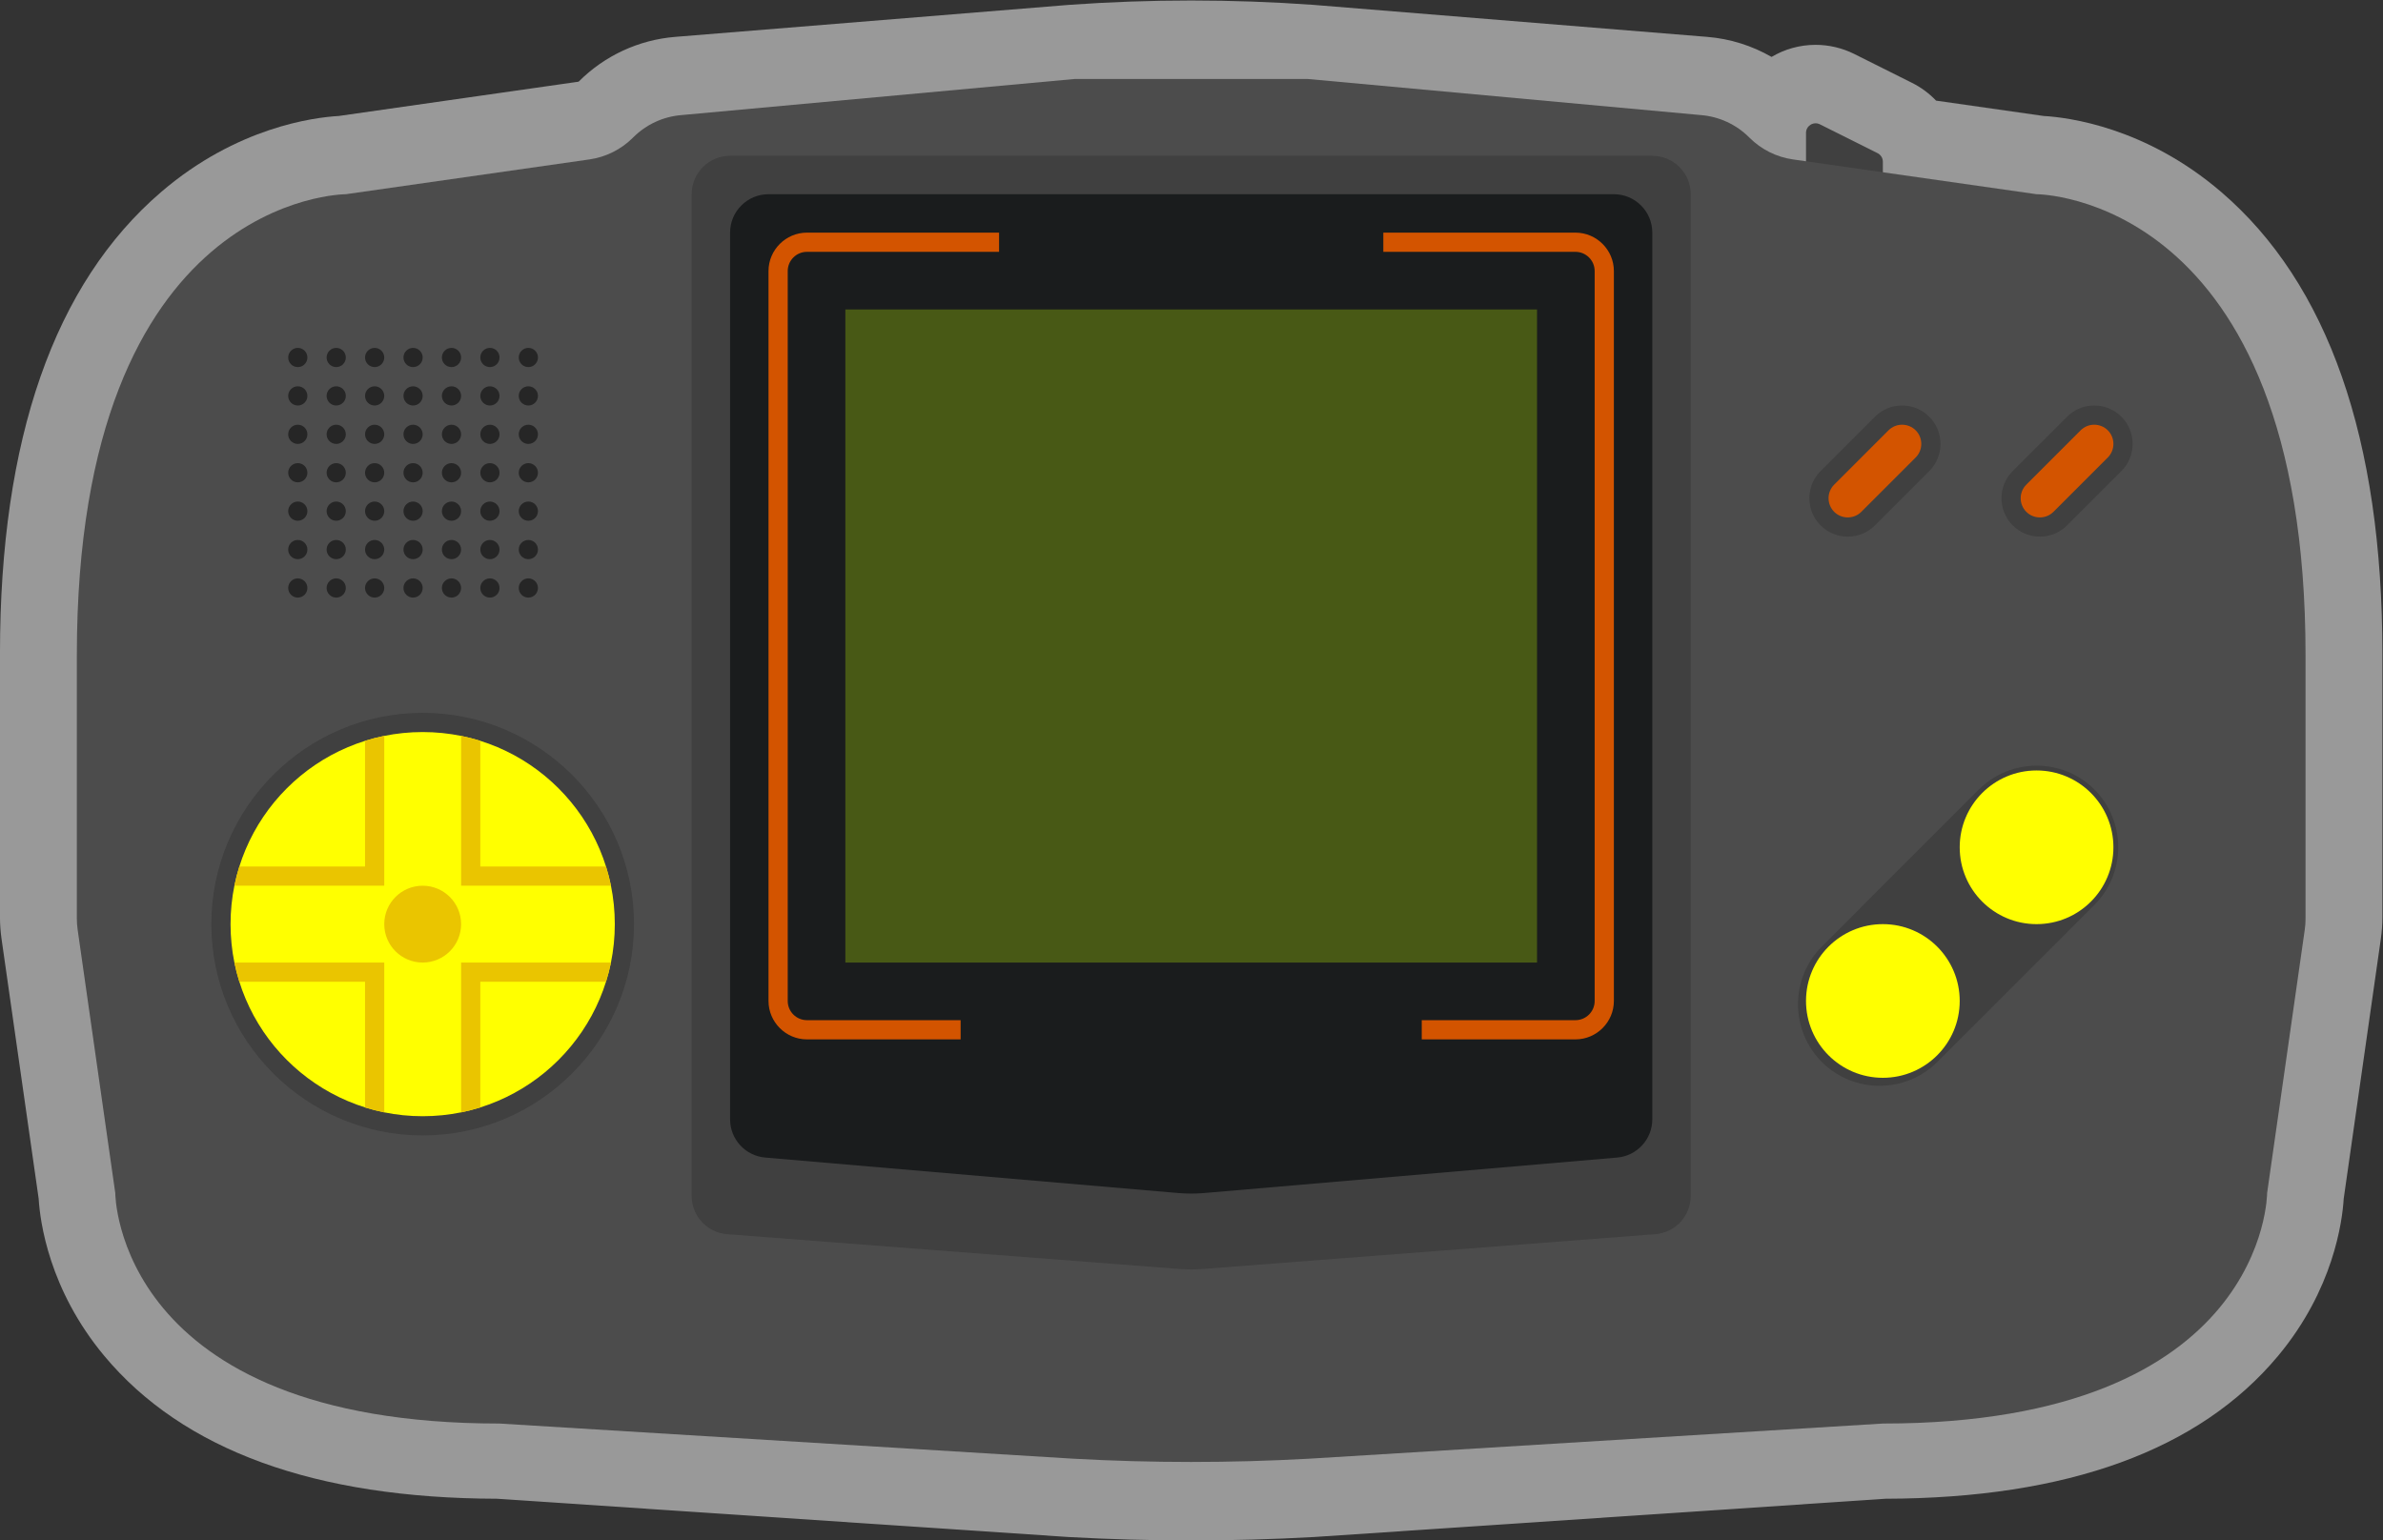 <?xml version="1.0" encoding="UTF-8" standalone="no"?>
<svg
   xmlns:dc="http://purl.org/dc/elements/1.1/"
   xmlns:cc="http://creativecommons.org/ns#"
   xmlns:rdf="http://www.w3.org/1999/02/22-rdf-syntax-ns#"
   xmlns:svg="http://www.w3.org/2000/svg"
   xmlns="http://www.w3.org/2000/svg"
   viewBox="0 0 330.667 213.787"
   height="213.787"
   width="330.667"
   xml:space="preserve"
   id="svg2"
   version="1.1"><rect x="0" y="0" width="330.667" height="213.787" fill="#333333" stroke="none"/><defs
     id="defs6"><clipPath
       id="clipPath18"
       clipPathUnits="userSpaceOnUse"><path
         id="path16"
         d="M 0,256 H 256 V 0 H 0 Z" /></clipPath><clipPath
       id="clipPath26"
       clipPathUnits="userSpaceOnUse"><path
         id="path24"
         d="M 4,208.17 H 252 V 47.83 H 4 Z" /></clipPath></defs><g
     transform="matrix(1.333,0,0,-1.333,-5.333,277.56)"
     id="g10"><g
       id="g12"><g
         clip-path="url(#clipPath18)"
         id="g14"><g
           id="g20"><g
             id="g22" /><g
             id="g34"><g
               style="opacity:0.5"
               id="g32"
               clip-path="url(#clipPath26)"><g
                 id="g30"
                 transform="translate(235.206,188.244)"><path
                   id="path28"
                   style="fill:#ffffff;fill-opacity:1;fill-rule:nonzero;stroke:none"
                   d="m 0,0 c -7.879,6.753 -15.92,7.757 -18.471,7.902 l -11.196,1.599 c -0.709,0.746 -1.555,1.377 -2.514,1.856 l -6,3.001 c -1.245,0.622 -2.636,0.951 -4.025,0.951 -1.674,0 -3.242,-0.459 -4.586,-1.258 -2.035,1.173 -4.322,1.894 -6.695,2.087 l -40.959,3.33 -0.039,0.003 -0.039,0.003 c -4.202,0.3 -8.469,0.452 -12.682,0.452 -4.213,0 -8.48,-0.152 -12.682,-0.452 l -0.039,-0.003 -0.039,-0.003 -40.958,-3.33 c -3.779,-0.307 -7.337,-1.953 -10.017,-4.634 l -0.032,-0.031 -24.969,-3.571 c -2.552,-0.145 -10.593,-1.15 -18.471,-7.902 -11.143,-9.552 -16.793,-25.726 -16.793,-48.074 v -27.432 c 0,-0.754 0.054,-1.515 0.161,-2.263 l 3.865,-27.056 c 0.144,-2.376 1.067,-9.456 6.828,-16.37 8.188,-9.826 21.938,-14.831 40.873,-14.878 l 59.479,-3.984 0.046,-0.003 0.045,-0.002 c 4.212,-0.234 8.486,-0.352 12.703,-0.352 4.217,0 8.491,0.118 12.702,0.352 l 0.046,0.002 0.045,0.003 59.48,3.984 c 18.935,0.047 32.685,5.052 40.872,14.878 5.762,6.914 6.685,13.994 6.829,16.37 l 3.865,27.056 c 0.107,0.748 0.161,1.509 0.161,2.263 v 27.432 C 16.794,-25.726 11.144,-9.552 0,0" /></g></g></g></g><g
           transform="translate(199,188)"
           id="g36"><path
             id="path38"
             style="fill:#404040;fill-opacity:1;fill-rule:nonzero;stroke:none"
             d="m 0,0 h -6 c -0.553,0 -1,0.448 -1,1 v 5.382 c 0,0.743 0.782,1.227 1.447,0.894 l 6,-3 C 0.786,4.107 1,3.761 1,3.382 V 1 C 1,0.448 0.553,0 0,0" /></g><g
           transform="translate(216,188)"
           id="g40"><path
             id="path42"
             style="fill:#4c4c4c;fill-opacity:1;fill-rule:nonzero;stroke:none"
             d="m 0,0 -25.36,3.623 c -1.713,0.245 -3.302,1.039 -4.526,2.263 l -0.035,0.035 c -1.343,1.342 -3.117,2.163 -5.009,2.317 L -75.888,12 h -24.224 L -141.07,8.238 c -1.891,-0.154 -3.667,-0.975 -5.009,-2.317 l -0.035,-0.035 c -1.224,-1.224 -2.812,-2.018 -4.526,-2.263 L -176,0 c 0,0 -28,0 -28,-48 v -27.432 c 0,-0.378 0.027,-0.756 0.081,-1.131 L -200,-104 c 0,0 0,-24 40,-24 l 59.741,-3.66 c 8.166,-0.453 16.352,-0.453 24.518,0 L -16,-128 c 40,0 40,24 40,24 l 3.92,27.437 c 0.053,0.375 0.08,0.753 0.08,1.131 V -48 C 28,0 0,0 0,0" /></g><g
           transform="translate(36,171)"
           id="g44"><path
             id="path46"
             style="fill:#262626;fill-opacity:1;fill-rule:nonzero;stroke:none"
             d="m 0,0 c 0,-0.552 -0.448,-1 -1,-1 -0.552,0 -1,0.448 -1,1 0,0.552 0.448,1 1,1 0.552,0 1,-0.448 1,-1" /></g><g
           transform="translate(40,171)"
           id="g48"><path
             id="path50"
             style="fill:#262626;fill-opacity:1;fill-rule:nonzero;stroke:none"
             d="m 0,0 c 0,-0.552 -0.448,-1 -1,-1 -0.552,0 -1,0.448 -1,1 0,0.552 0.448,1 1,1 0.552,0 1,-0.448 1,-1" /></g><g
           transform="translate(44,171)"
           id="g52"><path
             id="path54"
             style="fill:#262626;fill-opacity:1;fill-rule:nonzero;stroke:none"
             d="m 0,0 c 0,-0.552 -0.448,-1 -1,-1 -0.552,0 -1,0.448 -1,1 0,0.552 0.448,1 1,1 0.552,0 1,-0.448 1,-1" /></g><g
           transform="translate(48,171)"
           id="g56"><path
             id="path58"
             style="fill:#262626;fill-opacity:1;fill-rule:nonzero;stroke:none"
             d="m 0,0 c 0,-0.552 -0.448,-1 -1,-1 -0.552,0 -1,0.448 -1,1 0,0.552 0.448,1 1,1 0.552,0 1,-0.448 1,-1" /></g><g
           transform="translate(52,171)"
           id="g60"><path
             id="path62"
             style="fill:#262626;fill-opacity:1;fill-rule:nonzero;stroke:none"
             d="m 0,0 c 0,-0.552 -0.448,-1 -1,-1 -0.552,0 -1,0.448 -1,1 0,0.552 0.448,1 1,1 0.552,0 1,-0.448 1,-1" /></g><g
           transform="translate(56,171)"
           id="g64"><path
             id="path66"
             style="fill:#262626;fill-opacity:1;fill-rule:nonzero;stroke:none"
             d="m 0,0 c 0,-0.552 -0.448,-1 -1,-1 -0.552,0 -1,0.448 -1,1 0,0.552 0.448,1 1,1 0.552,0 1,-0.448 1,-1" /></g><g
           transform="translate(60,171)"
           id="g68"><path
             id="path70"
             style="fill:#262626;fill-opacity:1;fill-rule:nonzero;stroke:none"
             d="m 0,0 c 0,-0.552 -0.448,-1 -1,-1 -0.552,0 -1,0.448 -1,1 0,0.552 0.448,1 1,1 0.552,0 1,-0.448 1,-1" /></g><g
           transform="translate(36,167)"
           id="g72"><path
             id="path74"
             style="fill:#262626;fill-opacity:1;fill-rule:nonzero;stroke:none"
             d="m 0,0 c 0,-0.552 -0.448,-1 -1,-1 -0.552,0 -1,0.448 -1,1 0,0.552 0.448,1 1,1 0.552,0 1,-0.448 1,-1" /></g><g
           transform="translate(40,167)"
           id="g76"><path
             id="path78"
             style="fill:#262626;fill-opacity:1;fill-rule:nonzero;stroke:none"
             d="m 0,0 c 0,-0.552 -0.448,-1 -1,-1 -0.552,0 -1,0.448 -1,1 0,0.552 0.448,1 1,1 0.552,0 1,-0.448 1,-1" /></g><g
           transform="translate(44,167)"
           id="g80"><path
             id="path82"
             style="fill:#262626;fill-opacity:1;fill-rule:nonzero;stroke:none"
             d="m 0,0 c 0,-0.552 -0.448,-1 -1,-1 -0.552,0 -1,0.448 -1,1 0,0.552 0.448,1 1,1 0.552,0 1,-0.448 1,-1" /></g><g
           transform="translate(48,167)"
           id="g84"><path
             id="path86"
             style="fill:#262626;fill-opacity:1;fill-rule:nonzero;stroke:none"
             d="m 0,0 c 0,-0.552 -0.448,-1 -1,-1 -0.552,0 -1,0.448 -1,1 0,0.552 0.448,1 1,1 0.552,0 1,-0.448 1,-1" /></g><g
           transform="translate(52,167)"
           id="g88"><path
             id="path90"
             style="fill:#262626;fill-opacity:1;fill-rule:nonzero;stroke:none"
             d="m 0,0 c 0,-0.552 -0.448,-1 -1,-1 -0.552,0 -1,0.448 -1,1 0,0.552 0.448,1 1,1 0.552,0 1,-0.448 1,-1" /></g><g
           transform="translate(56,167)"
           id="g92"><path
             id="path94"
             style="fill:#262626;fill-opacity:1;fill-rule:nonzero;stroke:none"
             d="m 0,0 c 0,-0.552 -0.448,-1 -1,-1 -0.552,0 -1,0.448 -1,1 0,0.552 0.448,1 1,1 0.552,0 1,-0.448 1,-1" /></g><g
           transform="translate(60,167)"
           id="g96"><path
             id="path98"
             style="fill:#262626;fill-opacity:1;fill-rule:nonzero;stroke:none"
             d="m 0,0 c 0,-0.552 -0.448,-1 -1,-1 -0.552,0 -1,0.448 -1,1 0,0.552 0.448,1 1,1 0.552,0 1,-0.448 1,-1" /></g><g
           transform="translate(36,163)"
           id="g100"><path
             id="path102"
             style="fill:#262626;fill-opacity:1;fill-rule:nonzero;stroke:none"
             d="m 0,0 c 0,-0.552 -0.448,-1 -1,-1 -0.552,0 -1,0.448 -1,1 0,0.552 0.448,1 1,1 0.552,0 1,-0.448 1,-1" /></g><g
           transform="translate(40,163)"
           id="g104"><path
             id="path106"
             style="fill:#262626;fill-opacity:1;fill-rule:nonzero;stroke:none"
             d="m 0,0 c 0,-0.552 -0.448,-1 -1,-1 -0.552,0 -1,0.448 -1,1 0,0.552 0.448,1 1,1 0.552,0 1,-0.448 1,-1" /></g><g
           transform="translate(44,163)"
           id="g108"><path
             id="path110"
             style="fill:#262626;fill-opacity:1;fill-rule:nonzero;stroke:none"
             d="m 0,0 c 0,-0.552 -0.448,-1 -1,-1 -0.552,0 -1,0.448 -1,1 0,0.552 0.448,1 1,1 0.552,0 1,-0.448 1,-1" /></g><g
           transform="translate(48,163)"
           id="g112"><path
             id="path114"
             style="fill:#262626;fill-opacity:1;fill-rule:nonzero;stroke:none"
             d="m 0,0 c 0,-0.552 -0.448,-1 -1,-1 -0.552,0 -1,0.448 -1,1 0,0.552 0.448,1 1,1 0.552,0 1,-0.448 1,-1" /></g><g
           transform="translate(52,163)"
           id="g116"><path
             id="path118"
             style="fill:#262626;fill-opacity:1;fill-rule:nonzero;stroke:none"
             d="m 0,0 c 0,-0.552 -0.448,-1 -1,-1 -0.552,0 -1,0.448 -1,1 0,0.552 0.448,1 1,1 0.552,0 1,-0.448 1,-1" /></g><g
           transform="translate(56,163)"
           id="g120"><path
             id="path122"
             style="fill:#262626;fill-opacity:1;fill-rule:nonzero;stroke:none"
             d="m 0,0 c 0,-0.552 -0.448,-1 -1,-1 -0.552,0 -1,0.448 -1,1 0,0.552 0.448,1 1,1 0.552,0 1,-0.448 1,-1" /></g><g
           transform="translate(60,163)"
           id="g124"><path
             id="path126"
             style="fill:#262626;fill-opacity:1;fill-rule:nonzero;stroke:none"
             d="m 0,0 c 0,-0.552 -0.448,-1 -1,-1 -0.552,0 -1,0.448 -1,1 0,0.552 0.448,1 1,1 0.552,0 1,-0.448 1,-1" /></g><g
           transform="translate(36,159)"
           id="g128"><path
             id="path130"
             style="fill:#262626;fill-opacity:1;fill-rule:nonzero;stroke:none"
             d="m 0,0 c 0,-0.552 -0.448,-1 -1,-1 -0.552,0 -1,0.448 -1,1 0,0.552 0.448,1 1,1 0.552,0 1,-0.448 1,-1" /></g><g
           transform="translate(40,159)"
           id="g132"><path
             id="path134"
             style="fill:#262626;fill-opacity:1;fill-rule:nonzero;stroke:none"
             d="m 0,0 c 0,-0.552 -0.448,-1 -1,-1 -0.552,0 -1,0.448 -1,1 0,0.552 0.448,1 1,1 0.552,0 1,-0.448 1,-1" /></g><g
           transform="translate(44,159)"
           id="g136"><path
             id="path138"
             style="fill:#262626;fill-opacity:1;fill-rule:nonzero;stroke:none"
             d="m 0,0 c 0,-0.552 -0.448,-1 -1,-1 -0.552,0 -1,0.448 -1,1 0,0.552 0.448,1 1,1 0.552,0 1,-0.448 1,-1" /></g><g
           transform="translate(48,159)"
           id="g140"><path
             id="path142"
             style="fill:#262626;fill-opacity:1;fill-rule:nonzero;stroke:none"
             d="m 0,0 c 0,-0.552 -0.448,-1 -1,-1 -0.552,0 -1,0.448 -1,1 0,0.552 0.448,1 1,1 0.552,0 1,-0.448 1,-1" /></g><g
           transform="translate(52,159)"
           id="g144"><path
             id="path146"
             style="fill:#262626;fill-opacity:1;fill-rule:nonzero;stroke:none"
             d="m 0,0 c 0,-0.552 -0.448,-1 -1,-1 -0.552,0 -1,0.448 -1,1 0,0.552 0.448,1 1,1 0.552,0 1,-0.448 1,-1" /></g><g
           transform="translate(56,159)"
           id="g148"><path
             id="path150"
             style="fill:#262626;fill-opacity:1;fill-rule:nonzero;stroke:none"
             d="m 0,0 c 0,-0.552 -0.448,-1 -1,-1 -0.552,0 -1,0.448 -1,1 0,0.552 0.448,1 1,1 0.552,0 1,-0.448 1,-1" /></g><g
           transform="translate(60,159)"
           id="g152"><path
             id="path154"
             style="fill:#262626;fill-opacity:1;fill-rule:nonzero;stroke:none"
             d="m 0,0 c 0,-0.552 -0.448,-1 -1,-1 -0.552,0 -1,0.448 -1,1 0,0.552 0.448,1 1,1 0.552,0 1,-0.448 1,-1" /></g><g
           transform="translate(36,155)"
           id="g156"><path
             id="path158"
             style="fill:#262626;fill-opacity:1;fill-rule:nonzero;stroke:none"
             d="m 0,0 c 0,-0.552 -0.448,-1 -1,-1 -0.552,0 -1,0.448 -1,1 0,0.552 0.448,1 1,1 0.552,0 1,-0.448 1,-1" /></g><g
           transform="translate(40,155)"
           id="g160"><path
             id="path162"
             style="fill:#262626;fill-opacity:1;fill-rule:nonzero;stroke:none"
             d="m 0,0 c 0,-0.552 -0.448,-1 -1,-1 -0.552,0 -1,0.448 -1,1 0,0.552 0.448,1 1,1 0.552,0 1,-0.448 1,-1" /></g><g
           transform="translate(44,155)"
           id="g164"><path
             id="path166"
             style="fill:#262626;fill-opacity:1;fill-rule:nonzero;stroke:none"
             d="m 0,0 c 0,-0.552 -0.448,-1 -1,-1 -0.552,0 -1,0.448 -1,1 0,0.552 0.448,1 1,1 0.552,0 1,-0.448 1,-1" /></g><g
           transform="translate(48,155)"
           id="g168"><path
             id="path170"
             style="fill:#262626;fill-opacity:1;fill-rule:nonzero;stroke:none"
             d="m 0,0 c 0,-0.552 -0.448,-1 -1,-1 -0.552,0 -1,0.448 -1,1 0,0.552 0.448,1 1,1 0.552,0 1,-0.448 1,-1" /></g><g
           transform="translate(52,155)"
           id="g172"><path
             id="path174"
             style="fill:#262626;fill-opacity:1;fill-rule:nonzero;stroke:none"
             d="m 0,0 c 0,-0.552 -0.448,-1 -1,-1 -0.552,0 -1,0.448 -1,1 0,0.552 0.448,1 1,1 0.552,0 1,-0.448 1,-1" /></g><g
           transform="translate(56,155)"
           id="g176"><path
             id="path178"
             style="fill:#262626;fill-opacity:1;fill-rule:nonzero;stroke:none"
             d="m 0,0 c 0,-0.552 -0.448,-1 -1,-1 -0.552,0 -1,0.448 -1,1 0,0.552 0.448,1 1,1 0.552,0 1,-0.448 1,-1" /></g><g
           transform="translate(60,155)"
           id="g180"><path
             id="path182"
             style="fill:#262626;fill-opacity:1;fill-rule:nonzero;stroke:none"
             d="m 0,0 c 0,-0.552 -0.448,-1 -1,-1 -0.552,0 -1,0.448 -1,1 0,0.552 0.448,1 1,1 0.552,0 1,-0.448 1,-1" /></g><g
           transform="translate(36,151)"
           id="g184"><path
             id="path186"
             style="fill:#262626;fill-opacity:1;fill-rule:nonzero;stroke:none"
             d="m 0,0 c 0,-0.552 -0.448,-1 -1,-1 -0.552,0 -1,0.448 -1,1 0,0.552 0.448,1 1,1 0.552,0 1,-0.448 1,-1" /></g><g
           transform="translate(40,151)"
           id="g188"><path
             id="path190"
             style="fill:#262626;fill-opacity:1;fill-rule:nonzero;stroke:none"
             d="m 0,0 c 0,-0.552 -0.448,-1 -1,-1 -0.552,0 -1,0.448 -1,1 0,0.552 0.448,1 1,1 0.552,0 1,-0.448 1,-1" /></g><g
           transform="translate(44,151)"
           id="g192"><path
             id="path194"
             style="fill:#262626;fill-opacity:1;fill-rule:nonzero;stroke:none"
             d="m 0,0 c 0,-0.552 -0.448,-1 -1,-1 -0.552,0 -1,0.448 -1,1 0,0.552 0.448,1 1,1 0.552,0 1,-0.448 1,-1" /></g><g
           transform="translate(48,151)"
           id="g196"><path
             id="path198"
             style="fill:#262626;fill-opacity:1;fill-rule:nonzero;stroke:none"
             d="m 0,0 c 0,-0.552 -0.448,-1 -1,-1 -0.552,0 -1,0.448 -1,1 0,0.552 0.448,1 1,1 0.552,0 1,-0.448 1,-1" /></g><g
           transform="translate(52,151)"
           id="g200"><path
             id="path202"
             style="fill:#262626;fill-opacity:1;fill-rule:nonzero;stroke:none"
             d="m 0,0 c 0,-0.552 -0.448,-1 -1,-1 -0.552,0 -1,0.448 -1,1 0,0.552 0.448,1 1,1 0.552,0 1,-0.448 1,-1" /></g><g
           transform="translate(56,151)"
           id="g204"><path
             id="path206"
             style="fill:#262626;fill-opacity:1;fill-rule:nonzero;stroke:none"
             d="m 0,0 c 0,-0.552 -0.448,-1 -1,-1 -0.552,0 -1,0.448 -1,1 0,0.552 0.448,1 1,1 0.552,0 1,-0.448 1,-1" /></g><g
           transform="translate(60,151)"
           id="g208"><path
             id="path210"
             style="fill:#262626;fill-opacity:1;fill-rule:nonzero;stroke:none"
             d="m 0,0 c 0,-0.552 -0.448,-1 -1,-1 -0.552,0 -1,0.448 -1,1 0,0.552 0.448,1 1,1 0.552,0 1,-0.448 1,-1" /></g><g
           transform="translate(36,147)"
           id="g212"><path
             id="path214"
             style="fill:#262626;fill-opacity:1;fill-rule:nonzero;stroke:none"
             d="m 0,0 c 0,-0.552 -0.448,-1 -1,-1 -0.552,0 -1,0.448 -1,1 0,0.552 0.448,1 1,1 0.552,0 1,-0.448 1,-1" /></g><g
           transform="translate(40,147)"
           id="g216"><path
             id="path218"
             style="fill:#262626;fill-opacity:1;fill-rule:nonzero;stroke:none"
             d="m 0,0 c 0,-0.552 -0.448,-1 -1,-1 -0.552,0 -1,0.448 -1,1 0,0.552 0.448,1 1,1 0.552,0 1,-0.448 1,-1" /></g><g
           transform="translate(44,147)"
           id="g220"><path
             id="path222"
             style="fill:#262626;fill-opacity:1;fill-rule:nonzero;stroke:none"
             d="m 0,0 c 0,-0.552 -0.448,-1 -1,-1 -0.552,0 -1,0.448 -1,1 0,0.552 0.448,1 1,1 0.552,0 1,-0.448 1,-1" /></g><g
           transform="translate(48,147)"
           id="g224"><path
             id="path226"
             style="fill:#262626;fill-opacity:1;fill-rule:nonzero;stroke:none"
             d="m 0,0 c 0,-0.552 -0.448,-1 -1,-1 -0.552,0 -1,0.448 -1,1 0,0.552 0.448,1 1,1 0.552,0 1,-0.448 1,-1" /></g><g
           transform="translate(52,147)"
           id="g228"><path
             id="path230"
             style="fill:#262626;fill-opacity:1;fill-rule:nonzero;stroke:none"
             d="m 0,0 c 0,-0.552 -0.448,-1 -1,-1 -0.552,0 -1,0.448 -1,1 0,0.552 0.448,1 1,1 0.552,0 1,-0.448 1,-1" /></g><g
           transform="translate(56,147)"
           id="g232"><path
             id="path234"
             style="fill:#262626;fill-opacity:1;fill-rule:nonzero;stroke:none"
             d="m 0,0 c 0,-0.552 -0.448,-1 -1,-1 -0.552,0 -1,0.448 -1,1 0,0.552 0.448,1 1,1 0.552,0 1,-0.448 1,-1" /></g><g
           transform="translate(60,147)"
           id="g236"><path
             id="path238"
             style="fill:#262626;fill-opacity:1;fill-rule:nonzero;stroke:none"
             d="m 0,0 c 0,-0.552 -0.448,-1 -1,-1 -0.552,0 -1,0.448 -1,1 0,0.552 0.448,1 1,1 0.552,0 1,-0.448 1,-1" /></g><g
           transform="translate(48,134)"
           id="g240"><path
             id="path242"
             style="fill:#404040;fill-opacity:1;fill-rule:nonzero;stroke:none"
             d="m 0,0 c -12.131,0 -22,-9.869 -22,-22 0,-12.131 9.869,-22 22,-22 12.131,0 22,9.869 22,22 C 22,-9.869 12.131,0 0,0" /></g><g
           transform="translate(68,112)"
           id="g244"><path
             id="path246"
             style="fill:#ffff00;fill-opacity:1;fill-rule:nonzero;stroke:none"
             d="m 0,0 c 0,-11.046 -8.954,-20 -20,-20 -11.046,0 -20,8.954 -20,20 0,11.046 8.954,20 20,20 C -8.954,20 0,11.046 0,0" /></g><g
           transform="translate(52,131.599)"
           id="g248"><path
             id="path250"
             style="fill:#eac500;fill-opacity:1;fill-rule:nonzero;stroke:none"
             d="m 0,0 v -15.599 h 15.599 c -0.139,0.68 -0.312,1.347 -0.517,2 H 2 V -0.517 C 1.347,-0.312 0.68,-0.138 0,0" /></g><g
           transform="translate(52,108)"
           id="g252"><path
             id="path254"
             style="fill:#eac500;fill-opacity:1;fill-rule:nonzero;stroke:none"
             d="m 0,0 v -15.599 c 0.68,0.139 1.347,0.312 2,0.517 V -2 h 13.082 c 0.205,0.653 0.378,1.32 0.517,2 z" /></g><g
           transform="translate(44,116)"
           id="g256"><path
             id="path258"
             style="fill:#eac500;fill-opacity:1;fill-rule:nonzero;stroke:none"
             d="M 0,0 V 15.599 C -0.68,15.46 -1.347,15.287 -2,15.082 V 2 H -15.082 C -15.287,1.347 -15.46,0.68 -15.599,0 Z" /></g><g
           transform="translate(44,92.401)"
           id="g260"><path
             id="path262"
             style="fill:#eac500;fill-opacity:1;fill-rule:nonzero;stroke:none"
             d="m 0,0 v 15.599 h -15.599 c 0.139,-0.68 0.312,-1.347 0.517,-2 H -2 V 0.517 C -1.347,0.312 -0.68,0.139 0,0" /></g><g
           transform="translate(52,112)"
           id="g264"><path
             id="path266"
             style="fill:#eac500;fill-opacity:1;fill-rule:nonzero;stroke:none"
             d="m 0,0 c 0,-2.209 -1.791,-4 -4,-4 -2.209,0 -4,1.791 -4,4 0,2.209 1.791,4 4,4 2.209,0 4,-1.791 4,-4" /></g><g
           transform="translate(176.307,79.716)"
           id="g268"><path
             id="path270"
             style="fill:#404040;fill-opacity:1;fill-rule:nonzero;stroke:none"
             d="m 0,0 -47.079,-3.621 c -0.817,-0.064 -1.638,-0.064 -2.455,0 L -96.613,0 c -2.084,0.16 -3.694,1.898 -3.694,3.988 v 104.296 c 0,2.209 1.791,4 4,4 h 96 c 2.209,0 4,-1.791 4,-4 V 3.988 C 3.693,1.898 2.084,0.16 0,0" /></g><g
           transform="translate(172.332,87.694)"
           id="g272"><path
             id="path274"
             style="fill:#1a1c1d;fill-opacity:1;fill-rule:nonzero;stroke:none"
             d="m 0,0 -43.003,-3.694 c -0.885,-0.074 -1.773,-0.074 -2.658,0 L -88.664,0 c -2.073,0.173 -3.668,1.906 -3.668,3.986 v 92.32 c 0,2.209 1.791,4 4,4 h 88 c 2.209,0 4,-1.791 4,-4 V 3.986 C 3.668,1.906 2.073,0.173 0,0" /></g><path
           id="path276"
           style="fill:#485915;fill-opacity:1;fill-rule:nonzero;stroke:none"
           d="M 164,108 H 92 v 68 h 72 z" /><g
           transform="translate(194,98)"
           id="g278"><path
             id="path280"
             style="fill:#404040;fill-opacity:1;fill-rule:nonzero;stroke:none"
             d="m 0,0 v 0 c -3.111,3.111 -3.111,8.202 0,11.313 l 16.353,16.354 c 3.111,3.111 8.203,3.111 11.314,0 3.11,-3.111 3.11,-8.203 0,-11.314 L 11.313,0 C 8.202,-3.111 3.111,-3.111 0,0" /></g><g
           transform="translate(194,98)"
           id="g282"><path
             id="path284"
             style="fill:none;stroke:#404040;stroke-width:1;stroke-linecap:butt;stroke-linejoin:miter;stroke-miterlimit:10;stroke-dasharray:none;stroke-opacity:1"
             d="m 0,0 v 0 c -3.111,3.111 -3.111,8.202 0,11.313 l 16.353,16.354 c 3.111,3.111 8.203,3.111 11.314,0 3.11,-3.111 3.11,-8.203 0,-11.314 L 11.313,0 C 8.202,-3.111 3.111,-3.111 0,0 Z" /></g><g
           transform="translate(208,104)"
           id="g286"><path
             id="path288"
             style="fill:#ffff00;fill-opacity:1;fill-rule:nonzero;stroke:none"
             d="m 0,0 c 0,-4.418 -3.582,-8 -8,-8 -4.418,0 -8,3.582 -8,8 0,4.418 3.582,8 8,8 4.418,0 8,-3.582 8,-8" /></g><g
           transform="translate(224,120)"
           id="g290"><path
             id="path292"
             style="fill:#ffff00;fill-opacity:1;fill-rule:nonzero;stroke:none"
             d="m 0,0 c 0,-4.418 -3.582,-8 -8,-8 -4.418,0 -8,3.582 -8,8 0,4.418 3.582,8 8,8 4.418,0 8,-3.582 8,-8" /></g><g
           transform="translate(202.002,166)"
           id="g294"><path
             id="path296"
             style="fill:#404040;fill-opacity:1;fill-rule:nonzero;stroke:none"
             d="m 0,0 c -1.069,0 -2.074,-0.415 -2.828,-1.169 l -5.656,-5.657 c -1.56,-1.56 -1.56,-4.097 0,-5.657 0.754,-0.754 1.757,-1.169 2.828,-1.169 1.07,0 2.074,0.415 2.828,1.169 l 5.657,5.657 c 1.56,1.559 1.56,4.097 0,5.657 C 2.075,-0.415 1.07,0 0,0" /></g><g
           transform="translate(203.417,160.588)"
           id="g298"><path
             id="path300"
             style="fill:#d35400;fill-opacity:1;fill-rule:nonzero;stroke:none"
             d="m 0,0 -5.657,-5.657 c -0.778,-0.778 -2.051,-0.778 -2.828,0 -0.779,0.778 -0.779,2.051 0,2.828 l 5.656,5.657 C -2.051,3.606 -0.778,3.606 0,2.828 0.777,2.05 0.777,0.778 0,0" /></g><g
           transform="translate(222.002,166)"
           id="g302"><path
             id="path304"
             style="fill:#404040;fill-opacity:1;fill-rule:nonzero;stroke:none"
             d="m 0,0 c -1.069,0 -2.074,-0.415 -2.828,-1.169 l -5.656,-5.657 c -1.56,-1.56 -1.56,-4.097 0,-5.657 0.754,-0.754 1.757,-1.169 2.828,-1.169 1.07,0 2.074,0.415 2.828,1.169 l 5.657,5.657 c 1.56,1.559 1.56,4.097 0,5.657 C 2.075,-0.415 1.07,0 0,0" /></g><g
           transform="translate(223.417,160.588)"
           id="g306"><path
             id="path308"
             style="fill:#d35400;fill-opacity:1;fill-rule:nonzero;stroke:none"
             d="m 0,0 -5.657,-5.657 c -0.778,-0.778 -2.051,-0.778 -2.828,0 -0.779,0.778 -0.779,2.051 0,2.828 l 5.656,5.657 C -2.051,3.606 -0.778,3.606 0,2.828 0.777,2.05 0.777,0.778 0,0" /></g><g
           transform="translate(86,104)"
           id="g310"><path
             id="path312"
             style="fill:#d35400;fill-opacity:1;fill-rule:nonzero;stroke:none"
             d="m 0,0 v 76 c 0,1.103 0.897,2 2,2 h 20 v 2 H 2 c -2.2,0 -4,-1.8 -4,-4 V 0 c 0,-2.2 1.8,-4 4,-4 h 16 v 2 H 2 C 0.897,-2 0,-1.103 0,0" /></g><g
           transform="translate(168,184)"
           id="g314"><path
             id="path316"
             style="fill:#d35400;fill-opacity:1;fill-rule:nonzero;stroke:none"
             d="M 0,0 H -20 V -2 H 0 c 1.103,0 2,-0.897 2,-2 v -76 c 0,-1.103 -0.897,-2 -2,-2 h -16 v -2 H 0 c 2.2,0 4,1.8 4,4 V -4 C 4,-1.8 2.2,0 0,0" /></g></g></g></g></svg>